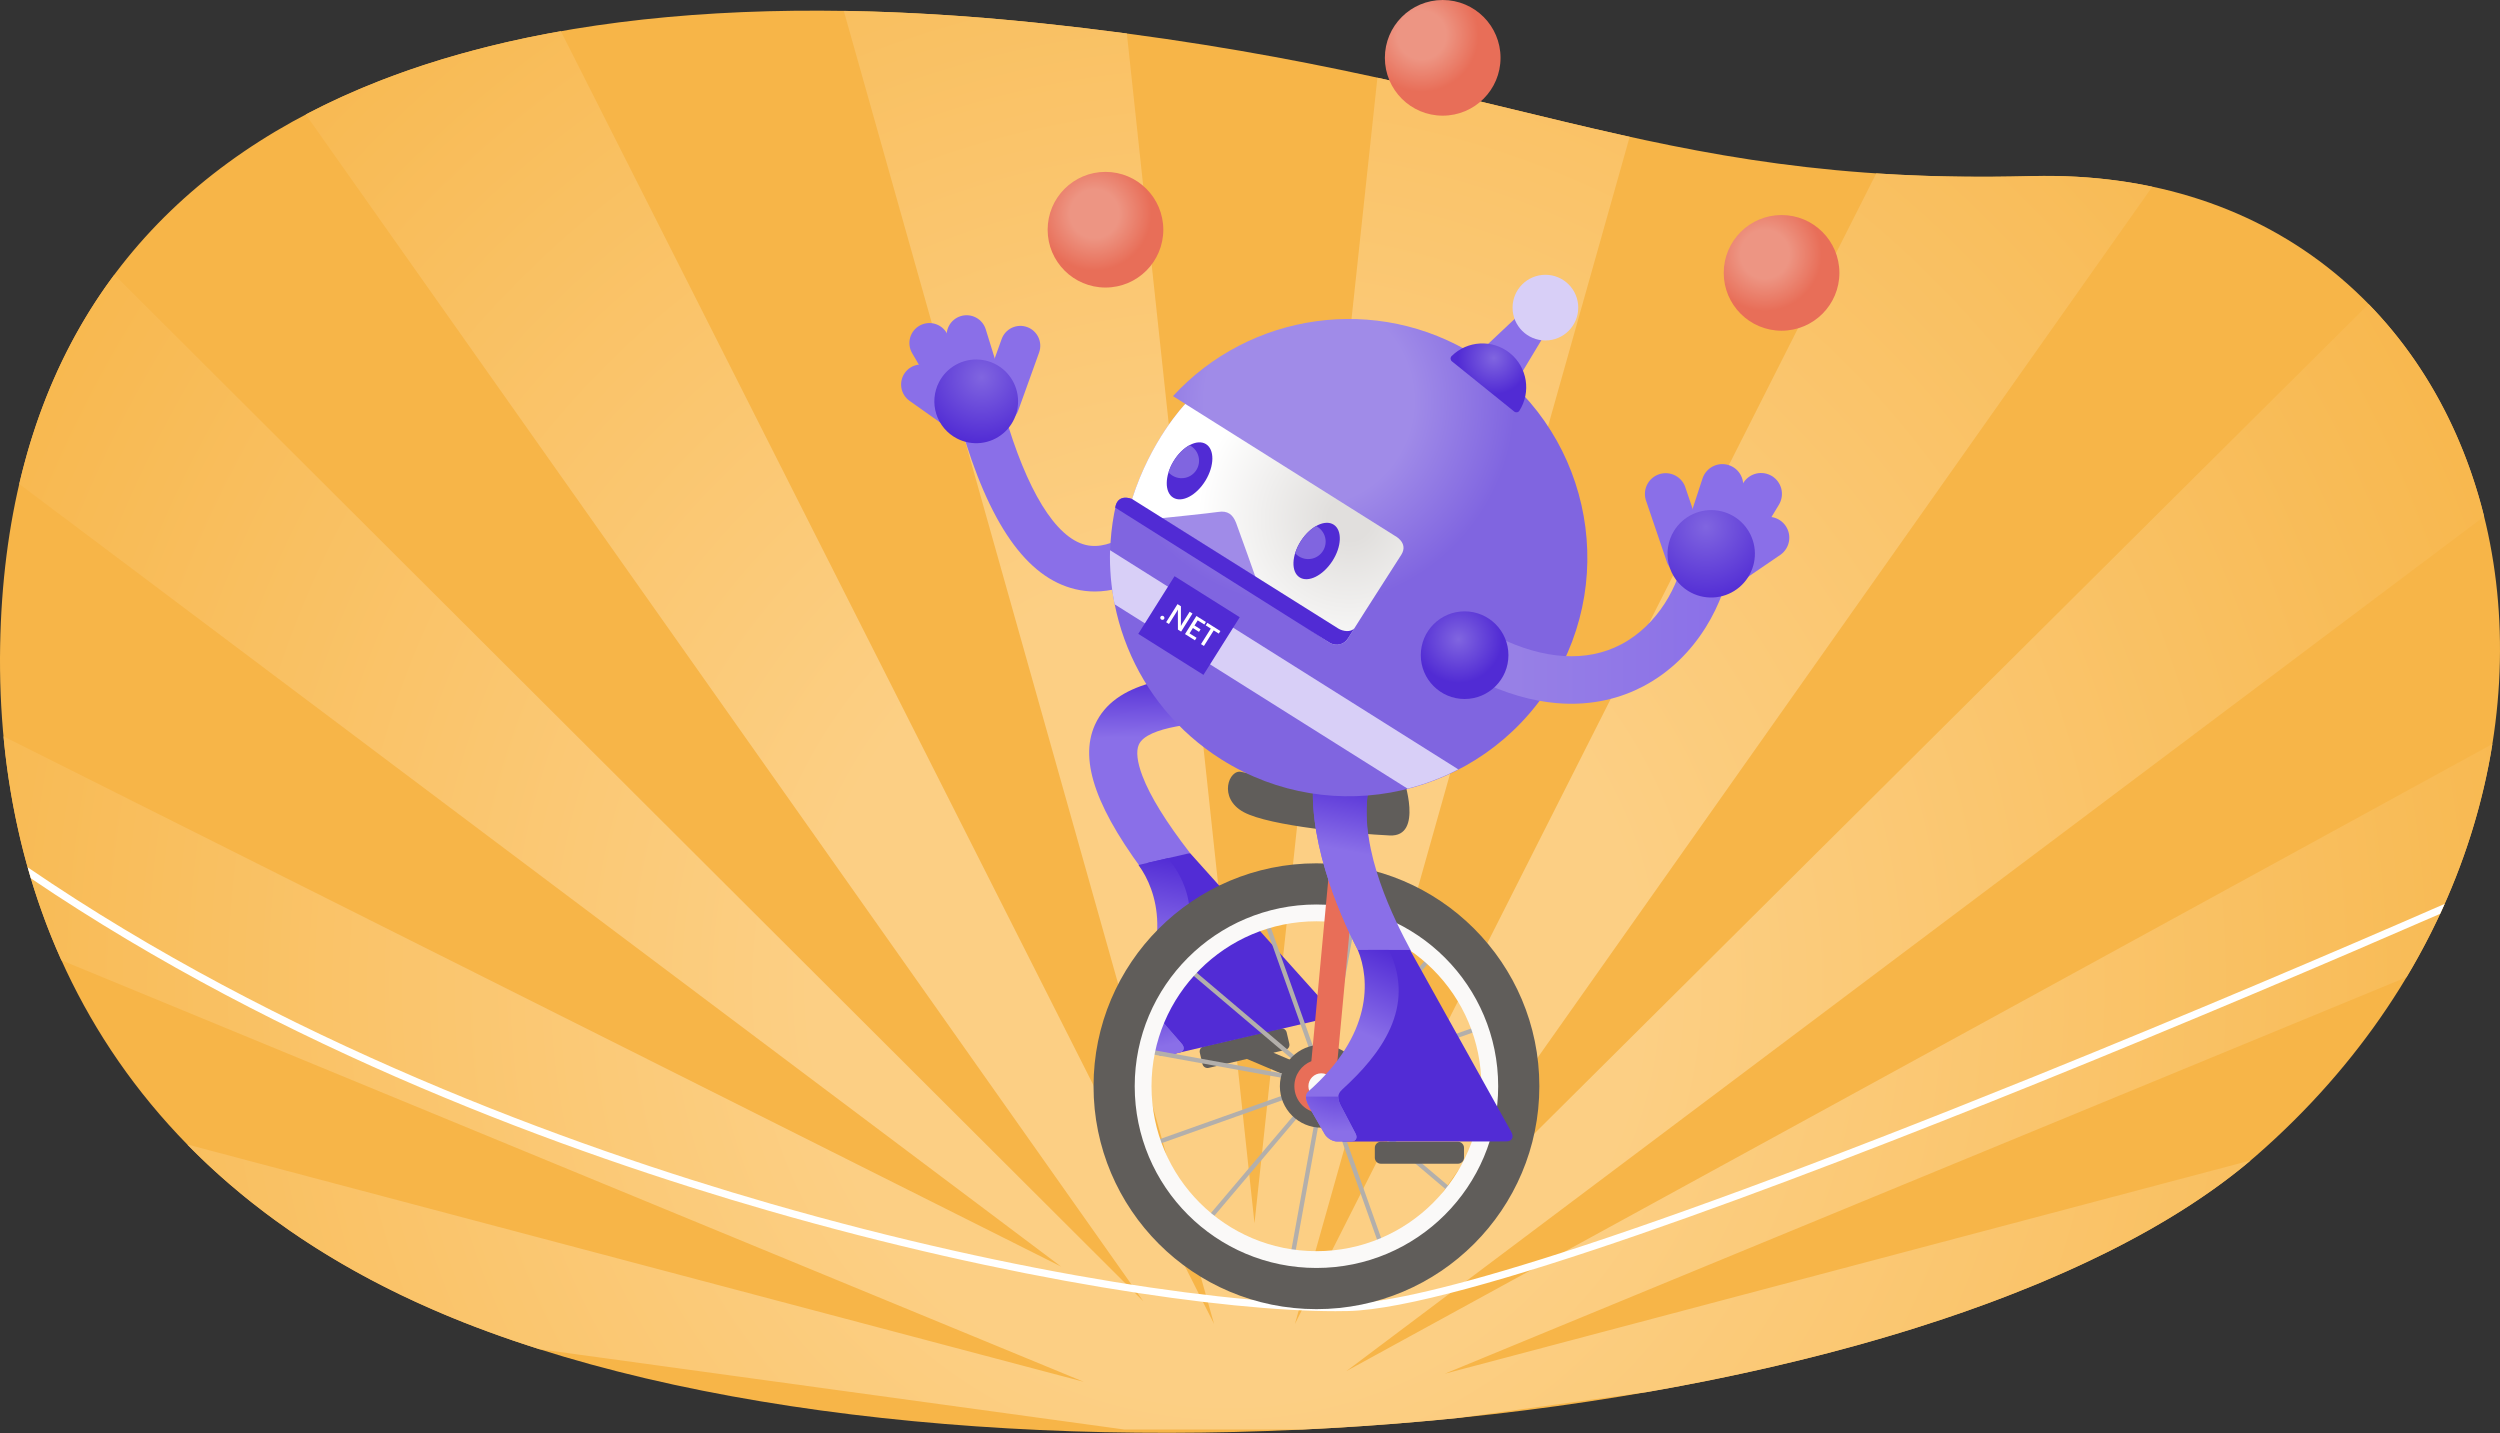 <svg width="954" height="547" viewBox="0 0 954 547" fill="none" xmlns="http://www.w3.org/2000/svg">
<rect x="0" y="0" width="954" height="547" fill="#333333" stroke="none"/>
<path d="M774.904 67.202C626.508 71.136 577.038 27.978 397.689 8.925C161.603 -16.155 3.491 54.823 0.052 246.414C-1.714 344.722 41.327 450.96 177.008 504.635C371.328 581.512 737.252 549.054 861.16 440.836C1020.05 302.069 964.357 62.181 774.904 67.202Z" fill="#F7B548"/>
<path d="M182.462 506.743C183.422 507.105 184.391 507.467 185.361 507.83C185.861 508.013 186.361 508.202 186.866 508.386C187.907 508.768 188.958 509.146 190.009 509.524C190.397 509.661 190.78 509.804 191.167 509.937C192.484 510.406 193.811 510.866 195.142 511.325C195.765 511.539 196.398 511.754 197.025 511.963C197.821 512.233 198.617 512.499 199.418 512.769C200.102 512.999 200.791 513.223 201.475 513.448C202.271 513.708 203.072 513.968 203.868 514.223C204.521 514.432 205.174 514.647 205.833 514.856L429.192 545.523H496.808C499.165 545.411 501.523 545.288 503.875 545.166C504.258 545.145 504.646 545.125 505.028 545.105C507.059 544.992 509.085 544.875 511.116 544.752C511.534 544.727 511.953 544.702 512.366 544.676C514.525 544.543 516.678 544.406 518.831 544.263C519.04 544.247 519.25 544.237 519.454 544.222C526.761 543.727 534.058 543.16 541.324 542.518C541.589 542.492 541.86 542.472 542.125 542.446C544.283 542.252 546.442 542.058 548.595 541.854C548.871 541.829 549.146 541.803 549.422 541.778C551.769 541.553 554.111 541.324 556.448 541.084C556.453 541.084 556.463 541.084 556.469 541.084L628.804 531.154C629.988 530.95 631.167 530.735 632.345 530.526C632.866 530.434 633.381 530.343 633.902 530.246C635.04 530.041 636.178 529.832 637.315 529.623C637.821 529.531 638.326 529.434 638.826 529.342C642.627 528.638 646.408 527.909 650.164 527.164C650.628 527.072 651.093 526.98 651.552 526.888C652.675 526.663 653.797 526.434 654.915 526.204C655.435 526.097 655.956 525.99 656.471 525.883C657.609 525.648 658.742 525.413 659.874 525.174C660.175 525.112 660.477 525.046 660.778 524.98C663.186 524.469 665.589 523.949 667.977 523.423C668.279 523.357 668.575 523.291 668.876 523.224C669.998 522.974 671.116 522.724 672.228 522.474C672.733 522.362 673.238 522.245 673.744 522.132C674.841 521.882 675.943 521.632 677.035 521.377C677.479 521.275 677.923 521.168 678.367 521.066C682.01 520.214 685.628 519.341 689.22 518.448C689.695 518.331 690.169 518.214 690.639 518.096C691.71 517.826 692.782 517.555 693.848 517.285C694.328 517.162 694.802 517.04 695.282 516.917C698.879 515.994 702.451 515.045 705.987 514.08C706.365 513.978 706.743 513.876 707.115 513.774C708.176 513.483 709.238 513.187 710.294 512.891C710.764 512.759 711.233 512.631 711.697 512.498C712.759 512.197 713.815 511.901 714.871 511.595C715.198 511.503 715.524 511.407 715.851 511.31C718.219 510.626 720.576 509.932 722.913 509.228C722.995 509.202 723.076 509.182 723.158 509.156C724.224 508.835 725.281 508.513 726.342 508.187C726.781 508.054 727.215 507.921 727.653 507.784C728.684 507.467 729.71 507.146 730.73 506.824C731.128 506.702 731.521 506.574 731.919 506.447C735.318 505.37 738.685 504.278 742.012 503.161C742.38 503.038 742.747 502.916 743.115 502.788C744.125 502.446 745.13 502.104 746.13 501.762C746.533 501.625 746.931 501.487 747.334 501.349C748.365 500.992 749.391 500.635 750.411 500.278C750.488 500.252 750.57 500.221 750.646 500.196C752.917 499.395 755.172 498.583 757.407 497.762C757.627 497.68 757.846 497.604 758.065 497.522C759.066 497.155 760.061 496.782 761.05 496.41C761.428 496.267 761.811 496.124 762.188 495.981C763.173 495.609 764.153 495.236 765.133 494.864C765.408 494.756 765.689 494.649 765.964 494.542C769.179 493.302 772.353 492.037 775.486 490.751C775.818 490.613 776.149 490.48 776.481 490.343C777.435 489.95 778.379 489.557 779.323 489.159C779.634 489.026 779.951 488.893 780.262 488.761C783.375 487.444 786.441 486.107 789.467 484.75C789.702 484.643 789.937 484.541 790.172 484.434C791.1 484.015 792.019 483.592 792.937 483.168C793.248 483.025 793.56 482.883 793.871 482.735C794.8 482.301 795.733 481.872 796.652 481.433C796.744 481.387 796.841 481.341 796.933 481.301C799.05 480.301 801.142 479.285 803.209 478.265C803.219 478.259 803.234 478.254 803.245 478.249C804.158 477.795 805.061 477.341 805.964 476.887C806.245 476.744 806.531 476.601 806.811 476.458C807.689 476.009 808.567 475.56 809.434 475.111C809.654 474.999 809.868 474.882 810.087 474.769C812.909 473.295 815.685 471.805 818.4 470.289C818.624 470.167 818.849 470.039 819.073 469.917C819.91 469.447 820.742 468.978 821.568 468.503C821.813 468.36 822.058 468.223 822.303 468.08C825.013 466.518 827.671 464.936 830.268 463.334C830.391 463.258 830.518 463.181 830.641 463.105C831.437 462.61 832.228 462.115 833.014 461.615C833.253 461.461 833.493 461.308 833.733 461.155C834.519 460.655 835.3 460.155 836.07 459.65C836.187 459.573 836.3 459.497 836.412 459.425C838.923 457.782 841.372 456.119 843.76 454.435C843.974 454.287 844.183 454.134 844.398 453.986C845.117 453.476 845.837 452.96 846.546 452.445C846.735 452.307 846.924 452.169 847.112 452.032C849.398 450.358 851.623 448.669 853.787 446.955C853.955 446.822 854.123 446.689 854.287 446.557C854.95 446.031 855.603 445.5 856.251 444.97C856.46 444.801 856.665 444.628 856.874 444.459C857.532 443.913 858.19 443.372 858.838 442.821L551.259 524.24L918.351 372.879C918.351 372.879 918.351 372.874 918.356 372.874C919.162 371.522 919.953 370.169 920.734 368.812C920.8 368.7 920.861 368.582 920.928 368.47C921.657 367.194 922.372 365.919 923.076 364.643C923.132 364.541 923.188 364.439 923.244 364.337C923.964 363.026 924.673 361.709 925.367 360.388C925.393 360.336 925.418 360.285 925.449 360.234C926.173 358.857 926.883 357.474 927.582 356.086L929.924 351.315C940.491 329.185 947.482 306.447 951.085 283.929L513.805 523.194L947.931 197.097V197.091C947.747 196.346 947.554 195.601 947.36 194.862C947.278 194.54 947.191 194.219 947.11 193.897C946.921 193.193 946.732 192.494 946.538 191.79C946.441 191.443 946.344 191.101 946.247 190.754C946.048 190.05 945.849 189.351 945.64 188.652C945.553 188.356 945.461 188.06 945.37 187.764C944.65 185.376 943.89 183.008 943.078 180.661C942.976 180.365 942.874 180.069 942.772 179.773C942.538 179.104 942.298 178.441 942.058 177.778C941.93 177.421 941.798 177.068 941.67 176.711C941.43 176.063 941.191 175.415 940.941 174.767C940.808 174.415 940.67 174.068 940.532 173.716C940.277 173.058 940.022 172.4 939.762 171.746C939.67 171.517 939.573 171.287 939.481 171.058C938.925 169.69 938.353 168.328 937.767 166.98C937.649 166.71 937.532 166.44 937.415 166.169C937.144 165.552 936.869 164.945 936.588 164.332C936.42 163.96 936.246 163.582 936.078 163.21C935.807 162.618 935.532 162.031 935.251 161.444C935.067 161.056 934.884 160.674 934.695 160.291C934.414 159.709 934.134 159.133 933.848 158.556C933.664 158.183 933.47 157.811 933.286 157.438C932.633 156.147 931.965 154.867 931.281 153.591C931.205 153.443 931.128 153.3 931.046 153.152C930.75 152.606 930.449 152.065 930.148 151.519C929.924 151.121 929.704 150.718 929.48 150.32C929.184 149.795 928.883 149.269 928.577 148.749C928.337 148.34 928.102 147.927 927.857 147.519C927.556 147.009 927.25 146.493 926.944 145.988C926.694 145.57 926.439 145.156 926.184 144.743C925.877 144.243 925.571 143.748 925.26 143.253C924.974 142.799 924.683 142.355 924.392 141.906C923.857 141.074 923.316 140.253 922.77 139.431C922.479 138.997 922.188 138.559 921.892 138.125C921.576 137.66 921.254 137.201 920.933 136.737C920.637 136.313 920.346 135.895 920.045 135.477C919.718 135.022 919.397 134.568 919.065 134.114C918.759 133.691 918.448 133.267 918.137 132.849C917.81 132.41 917.489 131.971 917.157 131.532C916.815 131.078 916.463 130.629 916.116 130.175C915.652 129.573 915.187 128.976 914.713 128.384C914.259 127.812 913.804 127.241 913.345 126.679C913.019 126.276 912.682 125.878 912.35 125.48C911.998 125.057 911.641 124.628 911.284 124.21C910.937 123.802 910.59 123.398 910.238 122.995C909.88 122.582 909.523 122.174 909.161 121.766C908.809 121.368 908.457 120.97 908.1 120.577C907.717 120.153 907.334 119.735 906.946 119.316C906.605 118.944 906.268 118.576 905.921 118.209C905.242 117.49 904.558 116.775 903.869 116.066C903.864 116.061 903.859 116.056 903.854 116.051L521.138 496.588L821.318 71.254C820.67 71.116 820.012 70.989 819.359 70.856C818.905 70.764 818.451 70.677 817.996 70.586C817.348 70.463 816.7 70.336 816.047 70.218C815.527 70.121 815.001 70.035 814.476 69.943C813.465 69.769 812.45 69.601 811.424 69.443C810.873 69.356 810.327 69.274 809.776 69.193C809.174 69.106 808.572 69.019 807.965 68.938C807.317 68.851 806.668 68.769 806.015 68.688C805.255 68.591 804.495 68.499 803.729 68.412C802.928 68.32 802.127 68.233 801.321 68.152C800.8 68.101 800.28 68.05 799.754 68.004C798.989 67.932 798.218 67.866 797.443 67.805C797.004 67.769 796.565 67.733 796.126 67.698C794.983 67.611 793.83 67.539 792.677 67.473C792.269 67.448 791.855 67.432 791.447 67.412C790.549 67.366 789.646 67.325 788.743 67.289C788.355 67.274 787.967 67.259 787.574 67.249C786.344 67.208 785.105 67.177 783.865 67.162C783.609 67.157 783.354 67.157 783.099 67.157C782.038 67.147 780.976 67.141 779.905 67.147C779.543 67.147 779.18 67.152 778.818 67.152C777.517 67.162 776.211 67.182 774.894 67.218C773.634 67.254 772.378 67.279 771.133 67.31C770.746 67.32 770.358 67.325 769.975 67.33C769.113 67.346 768.255 67.366 767.398 67.376C766.954 67.381 766.51 67.391 766.066 67.397C765.265 67.407 764.464 67.417 763.663 67.427C763.224 67.432 762.785 67.437 762.347 67.442C761.525 67.448 760.709 67.458 759.892 67.458C759.499 67.458 759.101 67.463 758.708 67.463C757.8 67.468 756.892 67.468 755.989 67.468C755.703 67.468 755.412 67.468 755.126 67.468C752.667 67.463 750.233 67.448 747.829 67.417C746.641 67.402 745.462 67.381 744.288 67.361C744.125 67.356 743.962 67.356 743.798 67.351C742.773 67.33 741.752 67.31 740.742 67.284C740.553 67.279 740.359 67.274 740.17 67.269C739.155 67.243 738.145 67.218 737.139 67.187C736.986 67.182 736.838 67.177 736.685 67.172C735.568 67.136 734.46 67.101 733.353 67.06C733.328 67.06 733.307 67.06 733.282 67.06C727.368 66.845 721.607 66.549 715.978 66.177L494.139 505.212L621.885 52.211C621.875 52.211 621.865 52.206 621.849 52.206C620.926 52.002 620.002 51.798 619.084 51.593C619.048 51.583 619.012 51.578 618.982 51.573C604.587 48.369 590.192 44.863 575.211 41.235C574.598 41.087 573.986 40.939 573.374 40.791C573.144 40.735 572.914 40.679 572.685 40.623C570.715 40.148 568.73 39.669 566.74 39.189C566.715 39.184 566.689 39.179 566.664 39.169C565.704 38.939 564.745 38.709 563.786 38.474C563.714 38.459 563.643 38.439 563.571 38.423C562.633 38.199 561.694 37.974 560.75 37.75C560.694 37.735 560.632 37.724 560.576 37.709C559.586 37.474 558.591 37.235 557.596 37C557.591 37 557.591 37 557.586 37C552.483 35.785 547.294 34.566 541.997 33.346C541.946 33.336 541.895 33.321 541.849 33.311C540.844 33.081 539.834 32.846 538.818 32.617C538.767 32.606 538.711 32.591 538.66 32.581C534.389 31.606 530.042 30.632 525.618 29.667L478.714 466.799L430.009 12.783C419.712 11.415 408.96 10.119 397.693 8.925C394.657 8.603 391.642 8.302 388.636 8.011C388.269 7.976 387.896 7.94 387.529 7.904C384.641 7.629 381.768 7.369 378.91 7.124C378.472 7.088 378.038 7.047 377.599 7.011C374.721 6.766 371.859 6.542 369.006 6.328C368.674 6.302 368.343 6.282 368.016 6.256C365.026 6.037 362.051 5.833 359.092 5.644C359.081 5.644 359.076 5.644 359.066 5.644C352.851 5.251 346.697 4.935 340.605 4.69C340.462 4.685 340.314 4.679 340.171 4.669C337.211 4.552 334.267 4.45 331.338 4.368C331.185 4.363 331.032 4.358 330.874 4.358C327.899 4.276 324.939 4.21 321.995 4.164C321.995 4.164 321.995 4.164 321.99 4.164L463.283 505.202L214.022 11.91C214.017 11.91 214.017 11.91 214.012 11.91C211.9 12.282 209.802 12.675 207.715 13.073C207.435 13.124 207.159 13.181 206.879 13.232C204.807 13.635 202.745 14.048 200.699 14.477C200.49 14.523 200.286 14.563 200.077 14.609C198.061 15.038 196.051 15.477 194.061 15.926C193.964 15.946 193.872 15.967 193.775 15.987C191.724 16.456 189.688 16.941 187.662 17.436C187.417 17.497 187.172 17.559 186.922 17.62C182.845 18.63 178.819 19.697 174.859 20.819C174.676 20.87 174.492 20.921 174.308 20.972C172.293 21.549 170.292 22.136 168.307 22.738C168.302 22.738 168.292 22.743 168.287 22.743C166.241 23.366 164.21 24.008 162.199 24.662C162.179 24.667 162.159 24.677 162.138 24.682C160.148 25.33 158.173 25.993 156.214 26.672C156.132 26.703 156.051 26.728 155.969 26.759C152.055 28.121 148.203 29.545 144.422 31.03C144.361 31.055 144.304 31.076 144.243 31.101C134.625 34.887 125.424 39.082 116.668 43.684H116.663L436.285 496.558L43.633 104.825C42.644 106.151 41.669 107.499 40.71 108.851C40.633 108.958 40.557 109.065 40.48 109.172C40.051 109.779 39.628 110.392 39.204 111.009C39.067 111.208 38.929 111.412 38.791 111.611C37.439 113.596 36.117 115.607 34.831 117.648C34.75 117.78 34.663 117.908 34.581 118.041C34.188 118.668 33.801 119.301 33.413 119.934C33.28 120.148 33.148 120.367 33.015 120.587C31.775 122.633 30.566 124.71 29.392 126.812C29.305 126.97 29.213 127.129 29.127 127.287C28.769 127.935 28.412 128.583 28.06 129.236C27.933 129.471 27.805 129.705 27.683 129.94C26.55 132.053 25.453 134.191 24.391 136.359C24.299 136.543 24.213 136.722 24.121 136.905C23.799 137.569 23.478 138.237 23.162 138.906C23.039 139.161 22.922 139.416 22.799 139.676C22.478 140.355 22.161 141.038 21.85 141.722C21.85 141.727 21.845 141.732 21.845 141.737C21.161 143.238 20.493 144.753 19.84 146.284C19.753 146.493 19.661 146.702 19.569 146.912C19.278 147.595 18.993 148.279 18.712 148.968C18.6 149.244 18.488 149.514 18.375 149.79C18.09 150.489 17.804 151.193 17.528 151.897C17.528 151.902 17.523 151.907 17.523 151.912C16.916 153.453 16.324 155.015 15.742 156.581C15.655 156.821 15.564 157.061 15.477 157.296C15.222 157.995 14.972 158.694 14.722 159.398C14.62 159.694 14.512 159.99 14.411 160.286C14.16 161.005 13.91 161.72 13.665 162.444C13.66 162.454 13.66 162.459 13.655 162.47C13.12 164.057 12.599 165.659 12.094 167.271C12.012 167.532 11.931 167.797 11.849 168.057C11.63 168.772 11.41 169.491 11.196 170.216C11.104 170.527 11.007 170.843 10.915 171.16C10.696 171.894 10.481 172.634 10.272 173.379C10.272 173.384 10.272 173.384 10.272 173.389C9.808 175.033 9.359 176.686 8.925 178.354C8.849 178.64 8.777 178.926 8.701 179.212C8.512 179.946 8.328 180.686 8.144 181.421C8.063 181.753 7.981 182.09 7.899 182.426C7.716 183.182 7.532 183.937 7.353 184.697L404.898 483.316L1.332 280.99C1.496 282.755 1.679 284.516 1.878 286.281C1.894 286.439 1.914 286.598 1.934 286.756C2.016 287.455 2.098 288.154 2.179 288.853C2.205 289.062 2.23 289.277 2.256 289.486C2.337 290.149 2.419 290.807 2.506 291.471C2.531 291.685 2.562 291.899 2.588 292.114C2.679 292.797 2.771 293.486 2.868 294.17C2.894 294.343 2.914 294.522 2.94 294.696C3.057 295.522 3.179 296.349 3.302 297.181C3.307 297.206 3.307 297.232 3.312 297.257C3.577 299.023 3.863 300.788 4.164 302.554C4.185 302.686 4.21 302.819 4.231 302.947C4.353 303.671 4.481 304.396 4.613 305.12C4.649 305.314 4.685 305.513 4.72 305.707C4.843 306.381 4.965 307.049 5.093 307.723C5.134 307.927 5.169 308.131 5.21 308.34C5.343 309.034 5.481 309.723 5.619 310.417C5.654 310.585 5.685 310.749 5.715 310.917C5.884 311.744 6.052 312.565 6.226 313.392C6.231 313.417 6.236 313.443 6.241 313.468C6.614 315.239 7.006 317.004 7.415 318.77C7.435 318.867 7.461 318.964 7.481 319.061C7.66 319.821 7.838 320.576 8.022 321.337C8.063 321.505 8.104 321.673 8.144 321.847C8.313 322.541 8.486 323.235 8.66 323.924C8.706 324.107 8.752 324.291 8.803 324.48C8.981 325.189 9.165 325.893 9.354 326.598C9.395 326.746 9.43 326.893 9.471 327.041C9.69 327.873 9.915 328.7 10.145 329.526C10.15 329.542 10.155 329.562 10.16 329.578C10.65 331.343 11.155 333.109 11.681 334.869C11.696 334.92 11.711 334.971 11.726 335.022C11.966 335.818 12.206 336.614 12.456 337.405C12.502 337.548 12.548 337.691 12.589 337.839C12.813 338.548 13.038 339.262 13.262 339.972C13.313 340.135 13.37 340.298 13.421 340.462C13.65 341.176 13.89 341.895 14.125 342.61C14.171 342.742 14.217 342.88 14.257 343.013C14.533 343.834 14.814 344.661 15.099 345.483C15.104 345.498 15.11 345.513 15.115 345.528C15.722 347.284 16.349 349.034 16.997 350.779C17.003 350.8 17.013 350.815 17.018 350.835C17.319 351.652 17.63 352.468 17.942 353.279C17.992 353.407 18.038 353.535 18.09 353.662C18.365 354.377 18.646 355.091 18.926 355.805C18.988 355.958 19.049 356.111 19.11 356.265C19.396 356.974 19.681 357.688 19.972 358.397C20.023 358.525 20.079 358.658 20.131 358.785C20.457 359.581 20.789 360.377 21.126 361.173C21.141 361.204 21.151 361.235 21.166 361.27C21.896 362.995 22.651 364.72 23.422 366.434L413.583 527.306L71.459 436.729C72.26 437.55 73.071 438.367 73.887 439.183C73.959 439.255 74.03 439.321 74.097 439.392C74.811 440.102 75.53 440.806 76.255 441.51C76.403 441.653 76.551 441.796 76.699 441.939C77.439 442.653 78.189 443.367 78.944 444.077C79 444.128 79.056 444.184 79.112 444.235C79.96 445.031 80.817 445.827 81.679 446.618C81.72 446.653 81.761 446.689 81.802 446.73C82.582 447.444 83.373 448.154 84.169 448.863C84.332 449.006 84.491 449.149 84.654 449.297C85.399 449.96 86.149 450.618 86.909 451.271C87.016 451.363 87.124 451.455 87.226 451.547C88.966 453.047 90.731 454.537 92.532 456.012C92.711 456.155 92.89 456.303 93.063 456.446C93.818 457.063 94.579 457.675 95.344 458.282C95.497 458.405 95.645 458.527 95.798 458.645C97.62 460.089 99.472 461.523 101.355 462.941C101.549 463.089 101.743 463.232 101.937 463.38C102.707 463.957 103.478 464.528 104.259 465.1C104.452 465.243 104.646 465.385 104.84 465.528C106.749 466.916 108.683 468.294 110.652 469.651C110.861 469.794 111.071 469.942 111.285 470.085C112.076 470.626 112.867 471.167 113.663 471.703C113.897 471.861 114.132 472.019 114.367 472.177C115.336 472.825 116.311 473.468 117.291 474.111C117.311 474.121 117.326 474.137 117.347 474.147C118.373 474.815 119.403 475.473 120.444 476.137C120.664 476.275 120.883 476.412 121.102 476.55C121.919 477.065 122.74 477.576 123.567 478.086C123.838 478.254 124.108 478.423 124.383 478.586C125.292 479.142 126.21 479.698 127.129 480.25C127.256 480.326 127.389 480.408 127.517 480.484C128.578 481.117 129.649 481.745 130.726 482.372C130.951 482.5 131.175 482.627 131.4 482.76C132.252 483.25 133.109 483.74 133.971 484.23C134.278 484.403 134.584 484.571 134.89 484.745C135.773 485.24 136.655 485.73 137.548 486.215C137.763 486.332 137.972 486.449 138.186 486.567C139.288 487.169 140.401 487.766 141.518 488.358C141.733 488.47 141.952 488.587 142.171 488.7C143.075 489.174 143.983 489.649 144.896 490.118C145.228 490.292 145.565 490.46 145.902 490.634C146.774 491.077 147.652 491.521 148.529 491.96C148.81 492.098 149.086 492.241 149.361 492.379C150.509 492.945 151.662 493.511 152.821 494.073C153.01 494.165 153.203 494.256 153.392 494.348C154.362 494.813 155.341 495.277 156.326 495.736C156.689 495.905 157.051 496.073 157.413 496.241C158.286 496.65 159.169 497.053 160.051 497.451C160.383 497.604 160.715 497.752 161.051 497.905C162.24 498.441 163.439 498.976 164.644 499.502C164.776 499.563 164.914 499.619 165.052 499.681C166.129 500.15 167.21 500.614 168.297 501.079C168.675 501.237 169.052 501.395 169.43 501.558C170.328 501.936 171.231 502.314 172.14 502.686C172.507 502.839 172.874 502.992 173.247 503.14C174.492 503.65 175.742 504.15 177.002 504.651C178.365 505.191 179.743 505.722 181.12 506.253C181.569 506.406 182.018 506.574 182.462 506.743Z" fill="url(#paint0_radial)"/>
<path d="M932.868 344.931C891.128 363.163 834.743 387.151 777.2 410.424C601.627 481.423 537.39 496.971 514.417 497.512C473.958 498.466 390.131 487.026 294.068 459.334C217.324 437.208 107.494 397.254 10.563 330.965C10.961 332.374 11.369 333.787 11.793 335.19C108.33 400.535 217.074 440.035 293.277 462.002C385.952 488.72 467.355 500.344 509.631 500.344C511.31 500.344 512.932 500.323 514.489 500.288C556.535 499.298 681.142 452.271 778.272 412.991C834.509 390.248 889.669 366.807 931.148 348.718C931.73 347.462 932.301 346.197 932.868 344.931Z" fill="white"/>
<path d="M511.56 412.568L485.929 401.719L490.532 400.643C491.588 400.393 492.246 399.336 492.001 398.275L490.986 393.938C490.736 392.881 489.68 392.223 488.618 392.468L459.313 399.331C458.257 399.581 457.599 400.638 457.844 401.699L458.859 406.036C459.109 407.092 460.166 407.751 461.227 407.506L475.81 404.087L509.167 418.206L511.56 412.568Z" fill="#605D5A"/>
<path d="M439.536 336.695C418.518 309.549 411.614 290.465 417.808 276.647C425.442 259.609 448.578 258.002 468.993 256.583L470.269 274.907C457.303 275.81 437.704 277.167 434.576 284.158C433.458 286.658 433.933 290.786 435.949 296.098C438.888 303.844 444.985 313.718 454.068 325.449L439.536 336.695Z" fill="url(#paint1_linear)"/>
<path d="M454.115 325.536L438.22 329.195C439.858 333.353 453.181 349.942 435.658 387.886L447.088 402.357L506.152 388.595C508.285 388.1 508.734 386.33 507.08 384.564L454.115 325.536Z" fill="#522CD5"/>
<path d="M429.846 386.814C428.469 388.84 430.994 391.616 432.928 393.703L439.858 401.101C441.098 402.423 443.419 403.204 445.022 402.831L450.099 401.653C451.91 401.229 452.242 399.673 450.839 398.173L444.068 390.411C441.46 387.625 440.271 385.758 442.052 383.028C452.604 366.903 461.126 346.37 445.675 327.47L434.454 330.077C441.613 339.93 447.94 360.178 429.846 386.814Z" fill="url(#paint2_linear)"/>
<path d="M429.561 388.794L441.266 386.075C441.501 387.442 442.521 388.764 444.057 390.402L450.829 398.163C452.237 399.663 451.905 401.219 450.094 401.643L445.017 402.822C443.414 403.194 441.093 402.419 439.853 401.092L432.923 393.693C431.566 392.244 429.948 390.443 429.561 388.794Z" fill="url(#paint3_radial)"/>
<path d="M417.803 225.717C415.283 225.717 412.788 225.421 410.313 224.829C391.719 220.385 377.395 199.903 366.527 162.204L383.197 157.397C391.805 187.258 402.863 205.215 414.344 207.955C424.391 210.358 435.658 201.02 443.337 192.769L456.038 204.587C442.965 218.635 430.137 225.717 417.803 225.717Z" fill="#8A6FE8"/>
<path d="M580.732 426.176L508.391 413.078L577.665 388.457L577.104 386.881L507.794 411.516L555.331 355.377L554.055 354.3L506.534 410.419L519.638 338.058L517.989 337.762L504.891 410.103L480.27 340.829L478.694 341.39L503.329 410.7L447.19 363.163L446.113 364.439L502.232 411.96L429.871 398.857L429.575 400.505L501.916 413.603L432.642 438.224L433.203 439.801L502.513 415.165L454.976 471.305L456.252 472.381L503.778 416.262L490.67 488.623L492.318 488.919L505.416 416.578L530.037 485.852L531.614 485.291L506.978 415.981L563.118 463.518L564.194 462.242L508.075 414.721L580.436 427.825L580.732 426.176Z" fill="#B3AFAB"/>
<path d="M502.354 329.444C455.374 329.444 417.293 367.526 417.293 414.506C417.293 461.486 455.374 499.568 502.354 499.568C549.335 499.568 587.416 461.486 587.416 414.506C587.416 367.526 549.335 329.444 502.354 329.444ZM502.354 479.989C466.192 479.989 436.872 450.669 436.872 414.506C436.872 378.343 466.192 349.023 502.354 349.023C538.517 349.023 567.837 378.343 567.837 414.506C567.837 450.669 538.522 479.989 502.354 479.989Z" fill="#605D5A"/>
<path d="M502.355 345.155C464.054 345.155 433.005 376.205 433.005 414.506C433.005 452.807 464.054 483.856 502.355 483.856C540.656 483.856 571.706 452.807 571.706 414.506C571.706 376.205 540.661 345.155 502.355 345.155ZM502.355 477.447C467.596 477.447 439.414 449.265 439.414 414.506C439.414 379.746 467.596 351.564 502.355 351.564C537.115 351.564 565.297 379.746 565.297 414.506C565.297 449.265 537.12 477.447 502.355 477.447Z" fill="#FAF9F8"/>
<path d="M504.223 430.329C512.962 430.329 520.046 423.245 520.046 414.506C520.046 405.767 512.962 398.683 504.223 398.683C495.484 398.683 488.399 405.767 488.399 414.506C488.399 423.245 495.484 430.329 504.223 430.329Z" fill="#605D5A"/>
<path d="M515.668 301.073L514.479 300.961C512.086 300.737 509.963 302.497 509.744 304.89L500.416 404.949C496.614 406.464 493.93 410.169 493.93 414.506C493.93 420.191 498.538 424.798 504.223 424.798C509.907 424.798 514.515 420.191 514.515 414.506C514.515 411.072 512.826 408.041 510.244 406.173L519.597 305.814C519.821 303.416 518.061 301.298 515.668 301.073Z" fill="#E86E58"/>
<path d="M511.06 300.997C498.421 299.752 476.551 295.302 473.76 294.572C468.994 293.327 464.641 304.518 474.587 309.906C484.532 315.295 517.276 318.193 530.328 318.815C543.386 319.438 535.507 296.848 535.507 296.848L511.06 300.997Z" fill="#605D5A"/>
<path d="M396.525 134.512L388.565 156.642C388.228 157.581 387.708 158.444 387.039 159.178C386.371 159.918 385.56 160.515 384.656 160.939C383.753 161.362 382.779 161.607 381.784 161.653C380.789 161.699 379.794 161.551 378.855 161.214C377.916 160.878 377.053 160.357 376.314 159.689C375.574 159.02 374.977 158.209 374.553 157.306C374.13 156.403 373.885 155.428 373.839 154.433C373.793 153.438 373.941 152.443 374.278 151.504L382.233 129.374C382.911 127.481 384.32 125.934 386.141 125.077C387.963 124.22 390.05 124.123 391.943 124.802C393.836 125.48 395.382 126.889 396.245 128.71C397.102 130.532 397.204 132.619 396.525 134.512V134.512Z" fill="#8A6FE8"/>
<path d="M359.949 162.071L347.045 152.932C346.228 152.346 345.539 151.606 345.009 150.754C344.478 149.901 344.121 148.952 343.963 147.962C343.799 146.972 343.835 145.962 344.065 144.982C344.294 144.003 344.713 143.084 345.3 142.268C345.886 141.451 346.626 140.763 347.478 140.232C348.331 139.701 349.28 139.349 350.27 139.186C351.259 139.023 352.275 139.058 353.25 139.288C354.224 139.517 355.148 139.936 355.964 140.523L369.206 149.927L359.949 162.071Z" fill="#8A6FE8"/>
<path d="M359.036 153.571L348.05 134.726C347.55 133.859 347.223 132.9 347.091 131.905C346.958 130.91 347.024 129.899 347.285 128.935C347.545 127.965 347.989 127.057 348.601 126.266C349.213 125.47 349.974 124.802 350.841 124.302C351.709 123.802 352.668 123.475 353.663 123.342C354.658 123.21 355.668 123.276 356.633 123.536C357.602 123.797 358.511 124.246 359.307 124.853C360.103 125.465 360.771 126.225 361.271 127.093L369.481 141.079L359.036 153.571Z" fill="#8A6FE8"/>
<path d="M368.006 151.05L361.577 130.18C360.98 128.246 361.169 126.154 362.113 124.363C363.057 122.572 364.674 121.23 366.608 120.633C368.542 120.036 370.634 120.23 372.425 121.174C374.216 122.118 375.558 123.735 376.16 125.669L382.722 146.881L368.006 151.05Z" fill="#8A6FE8"/>
<path d="M358.337 145.805C359.791 142.998 362.041 140.692 364.807 139.166C367.572 137.64 370.731 136.972 373.879 137.242C377.028 137.513 380.028 138.707 382.493 140.681C384.962 142.656 386.789 145.315 387.748 148.325C388.708 151.336 388.749 154.561 387.871 157.597C386.993 160.633 385.238 163.337 382.819 165.373C380.401 167.409 377.436 168.68 374.298 169.032C371.16 169.379 367.986 168.792 365.179 167.338C363.317 166.373 361.658 165.052 360.306 163.45C358.954 161.847 357.928 159.99 357.296 157.99C356.658 155.99 356.423 153.887 356.602 151.795C356.78 149.703 357.372 147.667 358.337 145.805Z" fill="url(#paint4_radial)"/>
<path d="M421.85 109.728C434.039 109.728 443.919 99.847 443.919 87.659C443.919 75.471 434.039 65.59 421.85 65.59C409.662 65.59 399.781 75.471 399.781 87.659C399.781 99.847 409.662 109.728 421.85 109.728Z" fill="url(#paint5_radial)"/>
<path d="M550.535 44.138C562.723 44.138 572.604 34.258 572.604 22.069C572.604 9.881 562.723 0 550.535 0C538.346 0 528.466 9.881 528.466 22.069C528.466 34.258 538.346 44.138 550.535 44.138Z" fill="url(#paint6_radial)"/>
<path d="M679.847 126.2C692.035 126.2 701.916 116.319 701.916 104.131C701.916 91.942 692.035 82.061 679.847 82.061C667.658 82.061 657.778 91.942 657.778 104.131C657.778 116.319 667.658 126.2 679.847 126.2Z" fill="url(#paint7_radial)"/>
<path d="M556.342 444.081H526.955C525.669 444.081 524.628 443.04 524.628 441.755V438.014C524.628 436.728 525.669 435.688 526.955 435.688H556.342C557.627 435.688 558.668 436.728 558.668 438.014V441.755C558.668 443.04 557.627 444.081 556.342 444.081Z" fill="#605D5A"/>
<path d="M504.223 419.44C506.948 419.44 509.157 417.231 509.157 414.506C509.157 411.781 506.948 409.572 504.223 409.572C501.498 409.572 499.288 411.781 499.288 414.506C499.288 417.231 501.498 419.44 504.223 419.44Z" fill="#FAF9F8"/>
<path d="M518.193 362.607C510.651 347.987 497.935 318.3 501.645 293.378L522.03 302.272C518.667 324.872 530.817 351.187 536.94 362.663C537.445 363.612 528.357 364.51 518.193 362.607Z" fill="url(#paint8_linear)"/>
<path d="M518.193 362.607C510.651 347.987 497.935 318.3 501.645 293.378L522.03 302.272C518.667 324.872 532.215 351.187 538.343 362.663C538.843 363.612 528.357 364.51 518.193 362.607Z" fill="url(#paint9_linear)"/>
<path d="M538.053 362.5H522.117C522.694 366.908 531.756 386.038 504.666 418.961L512.381 435.606L574.731 435.57C576.981 435.57 577.879 433.952 576.68 431.865L538.053 362.5Z" fill="#522CD5"/>
<path d="M499.145 416.603C497.257 418.262 499.068 421.532 500.466 423.992L505.492 432.743C506.39 434.31 508.508 435.59 510.202 435.59H515.56C517.473 435.59 518.198 434.151 517.177 432.376L512.401 423.303C510.508 420.007 509.799 417.92 512.269 415.675C526.878 402.387 540.584 384.359 529.985 362.5H518.142C522.78 373.695 523.944 394.805 499.145 416.603Z" fill="url(#paint10_linear)"/>
<path d="M498.364 418.466H510.723C510.611 419.849 511.294 421.364 512.407 423.303L517.183 432.376C518.203 434.151 517.479 435.59 515.565 435.59H510.207C508.518 435.59 506.401 434.31 505.503 432.743L500.477 423.992C499.487 422.267 498.328 420.155 498.364 418.466Z" fill="url(#paint11_radial)"/>
<path d="M432.029 190.437C439.239 167.679 452.343 154.141 452.343 154.141L447.74 151.248L447.684 151.09C476.846 119.362 525.382 111.947 563.163 135.721C605.729 162.505 618.522 218.721 591.738 261.288C564.954 303.854 508.738 316.647 466.171 289.863C432.585 268.727 417.542 229.268 425.844 192.646C426.339 191.177 427.804 188.911 432.029 190.437Z" fill="url(#paint12_radial)"/>
<path d="M423.594 209.965L556.494 293.593C550.319 296.782 543.824 299.241 537.134 300.951L425.339 230.605C423.982 223.834 423.39 216.91 423.594 209.965Z" fill="#D8CFF7"/>
<path d="M579.512 144.222L565.811 133.18L579.083 120.673L588.916 128.598L579.512 144.222Z" fill="#8A6FE8"/>
<path d="M589.727 129.924C596.649 129.924 602.259 124.313 602.259 117.392C602.259 110.471 596.649 104.86 589.727 104.86C582.806 104.86 577.195 110.471 577.195 117.392C577.195 124.313 582.806 129.924 589.727 129.924Z" fill="#D8CFF7"/>
<path d="M577.828 157.045C578.446 157.545 579.369 157.407 579.798 156.739C584.314 149.651 582.875 140.15 576.18 134.751C569.48 129.353 559.892 129.97 553.927 135.889C553.366 136.451 553.427 137.379 554.044 137.879L577.828 157.045Z" fill="url(#paint13_radial)"/>
<path d="M431.999 190.417C439.122 167.939 451.986 154.463 452.302 154.137L532.261 204.449C532.261 204.449 537.619 207.108 534.726 211.71C531.833 216.313 523.459 229.197 514.412 243.571C512.55 246.531 509.233 246.429 507.325 245.23C507.325 245.235 431.468 195.402 431.999 190.417Z" fill="url(#paint14_radial)"/>
<path d="M479.143 220.334C479.143 220.334 472.974 202.862 471.703 199.551C470.433 196.239 468.397 194.821 465.003 195.336C461.61 195.851 443.23 197.739 443.23 197.739L479.143 220.334Z" fill="#A08BE8"/>
<path d="M425.569 193.708C425.569 193.708 426.018 188.258 431.999 190.417C432.004 190.391 510.651 239.821 510.651 239.821C512.483 240.974 515.525 241.362 516.841 239.719C516.04 240.99 515.229 242.275 514.412 243.571C512.723 246.255 509.84 246.419 507.896 245.531C507.702 245.439 507.513 245.347 507.33 245.23L501.957 241.847L425.569 193.708Z" fill="#512BD4"/>
<path d="M508.401 214.144C512.006 208.6 512.255 202.366 508.957 200.222C505.659 198.077 500.063 200.834 496.458 206.378C492.852 211.923 492.603 218.156 495.901 220.301C499.199 222.445 504.795 219.689 508.401 214.144Z" fill="#512BD4"/>
<path d="M460.02 183.382C463.459 177.732 463.522 171.494 460.162 169.449C456.801 167.403 451.289 170.325 447.85 175.975C444.412 181.625 444.348 187.863 447.709 189.908C451.069 191.954 456.581 189.032 460.02 183.382Z" fill="#512BD4"/>
<path d="M505.702 205.204C505.248 203.199 503.926 201.612 502.227 200.745C500.171 201.913 498.124 203.847 496.486 206.368C495.466 207.934 494.726 209.557 494.246 211.129C495.808 212.869 498.242 213.736 500.681 213.18C504.273 212.363 506.518 208.792 505.702 205.204Z" fill="#8065E0"/>
<path d="M457.389 174.343C456.93 172.333 455.613 170.746 453.909 169.883C451.725 171.077 449.541 173.185 447.852 175.955C446.99 177.369 446.342 178.823 445.903 180.237C447.464 181.997 449.914 182.875 452.368 182.319C455.955 181.502 458.206 177.93 457.389 174.343Z" fill="#8065E0"/>
<path d="M473.078 235.53L448.206 219.878L434.362 241.879L459.234 257.53L473.078 235.53Z" fill="#512BD4"/>
<path d="M443.138 236.407C442.949 236.29 442.832 236.127 442.776 235.917C442.725 235.708 442.755 235.514 442.868 235.336C442.98 235.157 443.143 235.045 443.358 234.999C443.572 234.953 443.771 234.989 443.96 235.106C444.148 235.228 444.271 235.392 444.322 235.601C444.378 235.815 444.348 236.009 444.235 236.193C444.123 236.371 443.96 236.479 443.745 236.525C443.526 236.565 443.327 236.525 443.138 236.407Z" fill="white"/>
<path d="M450.715 241.025L449.496 240.255L449.47 233.152C449.47 232.973 449.486 232.794 449.521 232.626L449.491 232.611C449.424 232.774 449.236 233.101 448.93 233.585L446.077 238.116L444.995 237.438L449.343 230.529L450.644 231.35L450.634 238.264C450.634 238.555 450.634 238.749 450.618 238.846L450.639 238.856C450.721 238.652 450.904 238.336 451.175 237.897L453.976 233.448L455.053 234.126L450.715 241.025Z" fill="white"/>
<path d="M455.981 244.342L452.2 241.964L456.548 235.055L460.181 237.341L459.568 238.316L457.053 236.734L455.823 238.688L458.14 240.148L457.533 241.117L455.216 239.658L453.93 241.699L456.594 243.378L455.981 244.342Z" fill="white"/>
<path d="M465.09 241.786L463.156 240.566L459.421 246.5L458.303 245.796L462.038 239.862L460.104 238.647L460.717 237.673L465.702 240.811L465.09 241.786Z" fill="white"/>
<path d="M593.789 268.294C584.859 267.498 574.726 264.824 563.423 259.247L571.424 243.03C589.181 251.792 605.49 252.792 618.588 245.923C632.769 238.489 640.892 223.15 642.652 211.246L660.542 213.889C658.292 229.12 648.153 250.842 626.987 261.941C619.098 266.074 607.97 269.559 593.789 268.294Z" fill="url(#paint15_linear)"/>
<path d="M628.258 191.437L636.162 214.69C636.912 216.573 638.361 218.093 640.203 218.946C642.045 219.793 644.143 219.905 646.061 219.252C647.98 218.599 649.582 217.236 650.531 215.445C651.48 213.654 651.705 211.562 651.159 209.608L643.255 186.355C642.964 185.319 642.469 184.349 641.79 183.513C641.117 182.676 640.275 181.982 639.326 181.482C638.372 180.977 637.331 180.675 636.254 180.589C635.182 180.502 634.101 180.635 633.08 180.982C632.06 181.329 631.121 181.875 630.32 182.599C629.518 183.319 628.875 184.196 628.421 185.176C627.972 186.156 627.722 187.212 627.697 188.289C627.666 189.365 627.86 190.437 628.258 191.437Z" fill="#8A6FE8"/>
<path d="M665.947 220.895L679.586 211.587C681.245 210.353 682.362 208.521 682.694 206.48C683.031 204.439 682.556 202.346 681.383 200.647C680.204 198.948 678.413 197.769 676.387 197.366C674.361 196.963 672.254 197.361 670.514 198.484L656.532 208.041L665.947 220.895Z" fill="#8A6FE8"/>
<path d="M667.059 212.032L678.851 192.575C679.938 190.764 680.264 188.595 679.754 186.544C679.244 184.493 677.938 182.727 676.126 181.64C674.315 180.553 672.146 180.227 670.095 180.737C668.043 181.247 666.283 182.554 665.191 184.365L656.384 198.785L667.059 212.032Z" fill="#8A6FE8"/>
<path d="M657.736 209.235L664.819 187.564C665.145 186.569 665.273 185.518 665.196 184.477C665.12 183.431 664.834 182.416 664.364 181.482C663.895 180.548 663.242 179.716 662.451 179.032C661.66 178.349 660.736 177.828 659.741 177.502C658.746 177.175 657.7 177.048 656.654 177.124C655.608 177.201 654.593 177.486 653.659 177.961C652.725 178.43 651.893 179.084 651.21 179.88C650.526 180.67 650.005 181.594 649.679 182.589L642.464 204.648L657.736 209.235Z" fill="#8A6FE8"/>
<path d="M644.296 225.569C647.112 227.288 650.373 228.136 653.664 227.998C656.96 227.865 660.139 226.753 662.808 224.809C665.477 222.864 667.502 220.175 668.645 217.078C669.783 213.981 669.977 210.618 669.207 207.408C668.431 204.204 666.727 201.295 664.303 199.06C661.879 196.825 658.843 195.361 655.588 194.851C652.332 194.34 648.995 194.805 646 196.193C643.005 197.581 640.489 199.821 638.769 202.637C637.626 204.505 636.861 206.582 636.524 208.745C636.182 210.909 636.274 213.118 636.784 215.251C637.3 217.379 638.228 219.39 639.514 221.16C640.8 222.931 642.423 224.426 644.296 225.569Z" fill="url(#paint16_radial)"/>
<path d="M558.897 266.738C568.132 266.738 575.618 259.251 575.618 250.016C575.618 240.781 568.132 233.295 558.897 233.295C549.662 233.295 542.175 240.781 542.175 250.016C542.175 259.251 549.662 266.738 558.897 266.738Z" fill="url(#paint17_radial)"/>
<defs>
<radialGradient id="paint0_radial" cx="0" cy="0" r="1" gradientUnits="userSpaceOnUse" gradientTransform="translate(468.138 376.751) scale(571.919)">
<stop offset="0.278" stop-color="#FCCF84"/>
<stop offset="0.982" stop-color="#F7B548"/>
</radialGradient>
<linearGradient id="paint1_linear" x1="442.553" y1="257.043" x2="443.89" y2="336.642" gradientUnits="userSpaceOnUse">
<stop stop-color="#522CD5"/>
<stop offset="0.304" stop-color="#8A6FE8"/>
</linearGradient>
<linearGradient id="paint2_linear" x1="433.512" y1="325.294" x2="420.368" y2="398.746" gradientUnits="userSpaceOnUse">
<stop stop-color="#522CD5"/>
<stop offset="0.44" stop-color="#8A6FE8"/>
</linearGradient>
<radialGradient id="paint3_radial" cx="0" cy="0" r="1" gradientUnits="userSpaceOnUse" gradientTransform="translate(439.675 373.235) rotate(166.914) scale(27.67 26.461)">
<stop offset="0.034" stop-color="#522CD5"/>
<stop offset="0.996" stop-color="#8A6FE8"/>
</radialGradient>
<radialGradient id="paint4_radial" cx="0" cy="0" r="1" gradientUnits="userSpaceOnUse" gradientTransform="translate(374.617 143.955) scale(25.185)">
<stop stop-color="#8065E0"/>
<stop offset="1" stop-color="#512BD4"/>
</radialGradient>
<radialGradient id="paint5_radial" cx="0" cy="0" r="1" gradientUnits="userSpaceOnUse" gradientTransform="translate(417.708 81.585) scale(22.07)">
<stop offset="0.42" stop-color="#ED9583"/>
<stop offset="0.982" stop-color="#E86E58"/>
</radialGradient>
<radialGradient id="paint6_radial" cx="0" cy="0" r="1" gradientUnits="userSpaceOnUse" gradientTransform="translate(542.563 13.399) scale(22.07)">
<stop offset="0.42" stop-color="#ED9583"/>
<stop offset="0.982" stop-color="#E86E58"/>
</radialGradient>
<radialGradient id="paint7_radial" cx="0" cy="0" r="1" gradientUnits="userSpaceOnUse" gradientTransform="translate(673.501 97.003) scale(22.07)">
<stop offset="0.42" stop-color="#ED9583"/>
<stop offset="0.982" stop-color="#E86E58"/>
</radialGradient>
<linearGradient id="paint8_linear" x1="508.074" y1="294.527" x2="496.104" y2="358.412" gradientUnits="userSpaceOnUse">
<stop stop-color="#522CD5"/>
<stop offset="0.44" stop-color="#8A6FE8"/>
</linearGradient>
<linearGradient id="paint9_linear" x1="508.465" y1="294.6" x2="496.495" y2="358.485" gradientUnits="userSpaceOnUse">
<stop stop-color="#522CD5"/>
<stop offset="0.44" stop-color="#8A6FE8"/>
</linearGradient>
<linearGradient id="paint10_linear" x1="517.878" y1="357.154" x2="487.5" y2="425.962" gradientUnits="userSpaceOnUse">
<stop stop-color="#522CD5"/>
<stop offset="0.44" stop-color="#8A6FE8"/>
</linearGradient>
<radialGradient id="paint11_radial" cx="0" cy="0" r="1" gradientUnits="userSpaceOnUse" gradientTransform="translate(512.423 405.569) rotate(180) scale(28.446 26.4)">
<stop offset="0.034" stop-color="#522CD5"/>
<stop offset="0.996" stop-color="#8A6FE8"/>
</radialGradient>
<radialGradient id="paint12_radial" cx="0" cy="0" r="1" gradientUnits="userSpaceOnUse" gradientTransform="translate(499.468 153.068) rotate(-147.82) scale(114.782)">
<stop offset="0.347" stop-color="#A08BE8"/>
<stop offset="0.684" stop-color="#8065E0"/>
<stop offset="0.76" stop-color="#8065E0"/>
</radialGradient>
<radialGradient id="paint13_radial" cx="0" cy="0" r="1" gradientUnits="userSpaceOnUse" gradientTransform="translate(570.066 136.608) scale(13.805)">
<stop stop-color="#8065E0"/>
<stop offset="1" stop-color="#512BD4"/>
</radialGradient>
<radialGradient id="paint14_radial" cx="0" cy="0" r="1" gradientUnits="userSpaceOnUse" gradientTransform="translate(515.011 198.016) scale(88.382)">
<stop offset="0.093" stop-color="#E1DFDD"/>
<stop offset="0.657" stop-color="white"/>
</radialGradient>
<linearGradient id="paint15_linear" x1="563.424" y1="239.902" x2="660.544" y2="239.902" gradientUnits="userSpaceOnUse">
<stop offset="0.153" stop-color="#9780E6"/>
<stop offset="1" stop-color="#8A6FE8"/>
</linearGradient>
<radialGradient id="paint16_radial" cx="0" cy="0" r="1" gradientUnits="userSpaceOnUse" gradientTransform="translate(651.017 201.02) scale(28.588)">
<stop stop-color="#8065E0"/>
<stop offset="1" stop-color="#512BD4"/>
</radialGradient>
<radialGradient id="paint17_radial" cx="0" cy="0" r="1" gradientUnits="userSpaceOnUse" gradientTransform="translate(556.567 243.889) scale(16.722)">
<stop stop-color="#8065E0"/>
<stop offset="1" stop-color="#512BD4"/>
</radialGradient>
</defs>
</svg>
